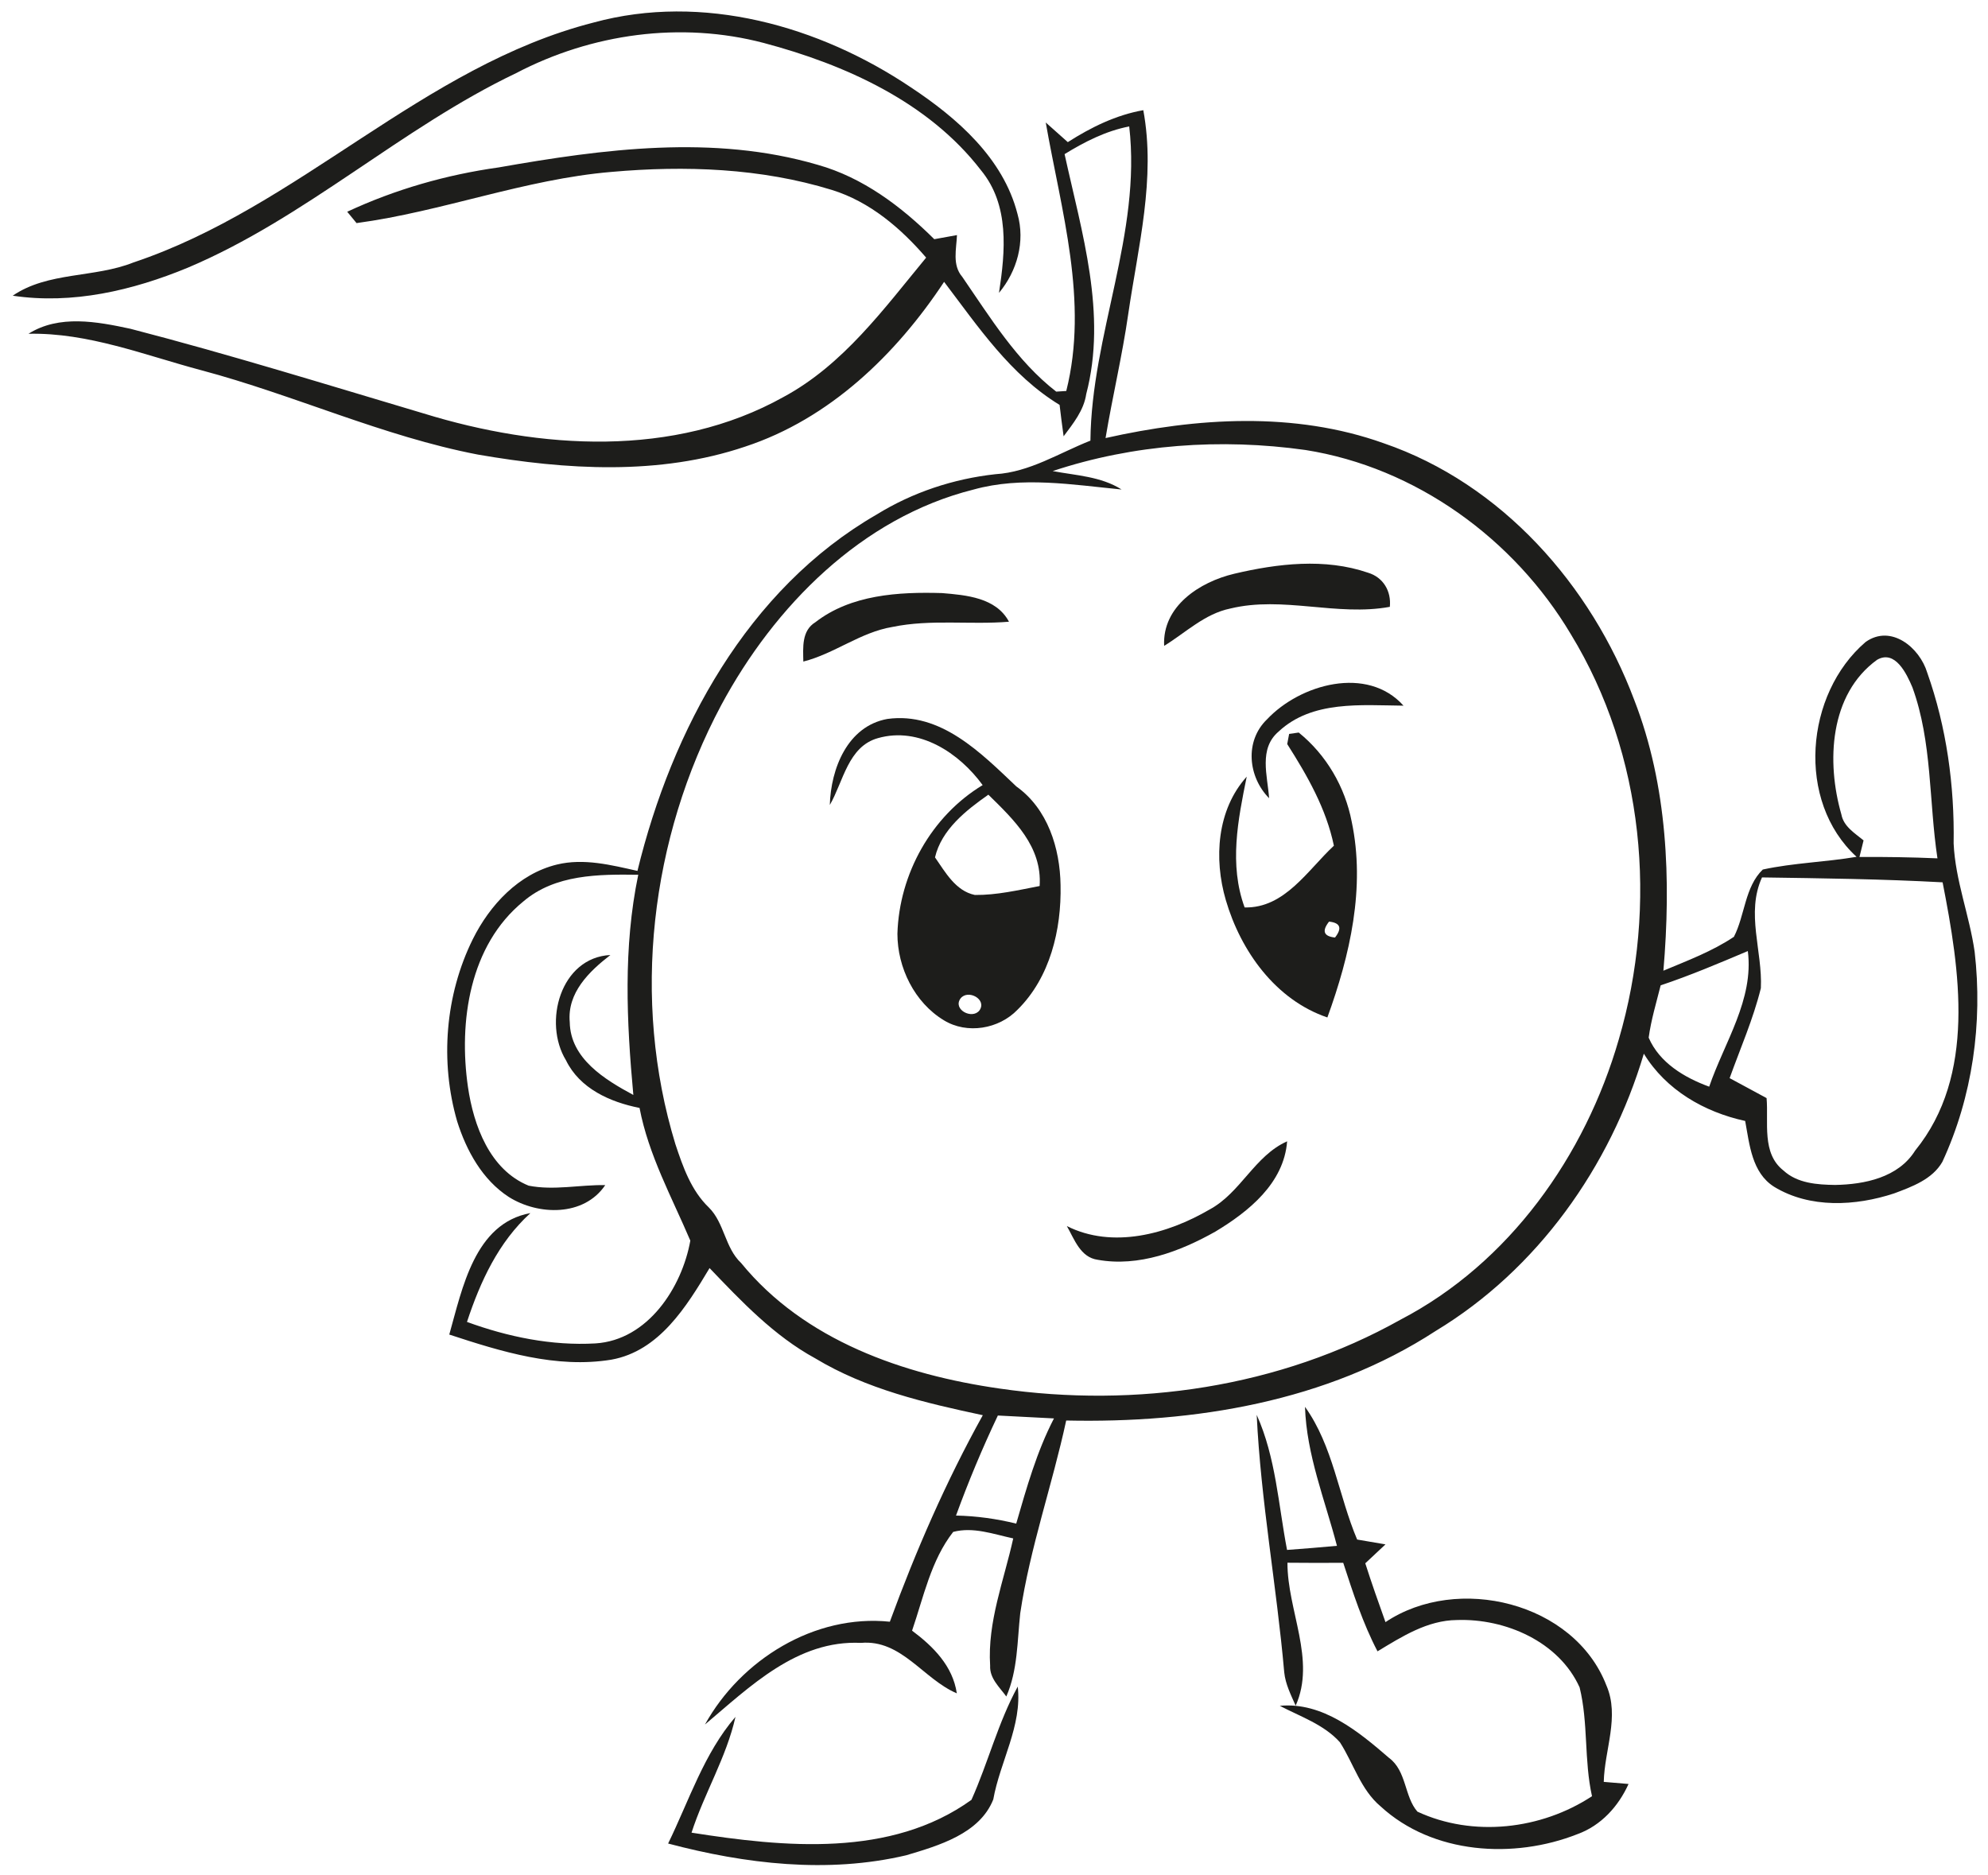 <?xml version="1.0" encoding="UTF-8" ?>
<!DOCTYPE svg PUBLIC "-//W3C//DTD SVG 1.1//EN" "http://www.w3.org/Graphics/SVG/1.1/DTD/svg11.dtd">
<svg width="247pt" height="233pt" viewBox="0 0 247 233" version="1.1" xmlns="http://www.w3.org/2000/svg">
<g id="#1d1d1bfe">
<path fill="#1d1d1b" opacity="1.00" d=" M 73.75 2.80 C 87.28 -0.89 101.79 3.20 113.18 10.86 C 118.92 14.66 124.65 19.65 126.42 26.59 C 127.40 30.02 126.37 33.69 124.12 36.39 C 124.91 31.23 125.45 25.47 121.87 21.14 C 115.35 12.68 105.00 8.02 94.90 5.34 C 84.61 2.63 73.51 4.17 64.12 9.09 C 49.81 15.92 37.98 27.08 23.31 33.27 C 16.48 36.09 8.99 37.85 1.58 36.74 C 5.97 33.74 11.73 34.55 16.58 32.61 C 37.18 25.73 52.50 8.23 73.75 2.80 Z" />
<path fill="#1d1d1b" opacity="1.00" d=" M 132.67 17.66 C 135.55 15.82 138.65 14.29 142.05 13.69 C 143.62 22.17 141.40 30.64 140.18 39.01 C 139.44 44.18 138.22 49.27 137.36 54.43 C 148.68 51.89 160.81 51.10 171.91 55.07 C 186.56 60.09 197.69 72.70 203.05 86.98 C 207.20 97.65 207.63 109.32 206.67 120.61 C 209.65 119.36 212.73 118.21 215.43 116.40 C 216.81 113.72 216.78 110.19 219.02 108.04 C 222.85 107.21 226.80 107.12 230.67 106.46 C 223.12 99.55 224.27 86.22 231.79 79.77 C 234.95 77.52 238.51 80.46 239.45 83.58 C 241.85 90.35 242.85 97.62 242.73 104.80 C 242.94 109.39 244.69 113.72 245.34 118.25 C 246.36 127.10 245.08 136.26 241.33 144.36 C 240.09 146.53 237.56 147.45 235.34 148.28 C 230.55 149.86 224.87 150.17 220.43 147.46 C 217.65 145.71 217.37 142.19 216.83 139.28 C 211.74 138.17 207.00 135.44 204.24 130.92 C 200.06 144.98 191.02 157.73 178.38 165.37 C 164.86 174.18 148.36 176.85 132.47 176.50 C 130.74 184.52 127.97 192.31 126.76 200.45 C 126.38 203.92 126.46 207.52 125.03 210.79 C 124.18 209.62 122.94 208.53 123.02 206.96 C 122.67 201.52 124.74 196.37 125.89 191.15 C 123.46 190.63 120.93 189.68 118.43 190.34 C 115.67 193.87 114.75 198.44 113.32 202.61 C 115.95 204.57 118.38 207.00 118.88 210.40 C 114.71 208.62 112.00 203.68 106.97 204.13 C 99.04 203.75 93.19 209.56 87.59 214.27 C 92.05 206.22 101.20 200.53 110.56 201.50 C 113.79 192.69 117.55 184.05 122.11 175.84 C 114.93 174.31 107.64 172.61 101.28 168.77 C 96.17 165.98 92.14 161.72 88.16 157.56 C 85.30 162.34 81.91 167.87 75.96 168.94 C 69.11 170.06 62.27 167.94 55.82 165.82 C 57.44 160.10 58.97 151.99 65.90 150.73 C 61.93 154.34 59.67 159.24 58.02 164.25 C 63.11 166.11 68.55 167.23 73.98 166.92 C 80.51 166.51 84.73 159.95 85.77 154.15 C 83.46 148.73 80.58 143.52 79.46 137.66 C 75.81 136.94 72.03 135.26 70.32 131.74 C 67.44 127.03 69.64 118.97 75.84 118.66 C 73.21 120.69 70.45 123.35 70.79 127.01 C 70.86 131.54 75.17 134.15 78.69 136.05 C 77.85 126.94 77.42 117.72 79.30 108.69 C 74.40 108.62 68.98 108.63 65.03 112.00 C 58.33 117.45 56.97 126.96 58.14 135.05 C 58.84 139.85 60.85 145.35 65.68 147.32 C 68.82 147.94 72.03 147.20 75.20 147.25 C 72.56 151.17 66.88 151.04 63.21 148.72 C 59.93 146.59 57.95 142.97 56.80 139.33 C 54.65 131.90 55.31 123.64 58.74 116.70 C 60.86 112.44 64.44 108.58 69.20 107.42 C 72.54 106.61 75.93 107.48 79.20 108.21 C 83.47 90.67 92.85 73.20 108.92 63.93 C 113.39 61.17 118.47 59.49 123.68 58.92 C 127.94 58.66 131.60 56.28 135.48 54.75 C 135.61 41.56 141.84 29.02 140.30 15.71 C 137.40 16.27 134.76 17.62 132.27 19.15 C 134.40 28.88 137.57 39.00 134.96 48.96 C 134.66 51.00 133.34 52.61 132.15 54.21 C 131.97 52.91 131.80 51.61 131.65 50.31 C 125.54 46.59 121.53 40.59 117.30 35.02 C 111.33 44.06 103.05 52.05 92.59 55.49 C 81.91 59.10 70.32 58.38 59.37 56.48 C 47.57 54.21 36.58 49.08 25.00 46.00 C 17.94 44.12 10.98 41.32 3.54 41.47 C 7.35 39.07 12.06 39.96 16.20 40.85 C 28.44 44.02 40.52 47.77 52.63 51.37 C 67.07 55.82 83.74 56.92 97.34 49.33 C 104.77 45.33 109.81 38.38 115.07 32.01 C 111.90 28.33 108.07 25.06 103.36 23.60 C 94.53 20.88 85.12 20.55 75.97 21.36 C 65.18 22.27 54.99 26.28 44.30 27.72 C 44.01 27.37 43.43 26.67 43.14 26.31 C 49.10 23.53 55.46 21.71 61.97 20.80 C 74.98 18.51 88.65 16.69 101.57 20.47 C 107.21 22.05 111.98 25.65 116.08 29.72 C 117.02 29.55 117.96 29.38 118.90 29.21 C 118.83 30.96 118.29 32.92 119.55 34.39 C 123.03 39.44 126.32 44.85 131.23 48.66 C 131.54 48.64 132.17 48.60 132.48 48.58 C 135.28 37.43 131.85 26.20 129.93 15.22 C 130.85 16.03 131.75 16.85 132.67 17.66 M 130.79 58.53 C 133.68 59.08 136.79 59.19 139.35 60.82 C 133.24 60.23 126.99 59.15 120.95 60.83 C 107.06 64.31 96.22 75.31 89.60 87.63 C 80.80 104.14 78.43 124.19 83.91 142.15 C 84.85 144.98 85.87 147.92 88.07 150.03 C 90.01 151.95 90.06 155.03 92.08 156.93 C 99.95 166.57 112.27 170.82 124.20 172.53 C 141.12 174.99 158.99 172.39 173.99 163.98 C 187.52 156.94 196.96 143.61 201.13 129.14 C 206.01 112.51 204.27 93.72 195.18 78.82 C 188.13 66.95 175.90 58.07 162.18 55.91 C 151.70 54.44 140.85 55.19 130.79 58.53 M 228.78 101.18 C 229.06 102.70 230.44 103.51 231.54 104.42 C 231.41 104.93 231.15 105.96 231.03 106.48 C 234.26 106.46 237.49 106.51 240.72 106.65 C 239.65 99.59 240.08 92.20 237.61 85.41 C 236.90 83.73 235.47 80.69 233.22 81.98 C 227.29 86.27 226.91 94.69 228.78 101.18 M 218.92 109.02 C 216.90 113.47 219.00 118.18 218.78 122.78 C 217.83 126.62 216.23 130.25 214.90 133.96 C 216.42 134.79 217.96 135.60 219.49 136.44 C 219.75 139.46 218.85 143.30 221.59 145.44 C 223.31 147.03 225.78 147.20 228.00 147.23 C 231.67 147.17 235.86 146.31 237.95 142.96 C 245.56 133.61 243.50 120.56 241.36 109.63 C 233.89 109.22 226.40 109.13 218.92 109.02 M 206.33 122.43 C 205.79 124.59 205.14 126.72 204.84 128.93 C 206.18 132.05 209.29 133.90 212.36 135.02 C 214.24 129.52 217.93 124.21 217.16 118.17 C 213.59 119.68 210.01 121.20 206.33 122.43 M 123.98 175.88 C 122.05 179.94 120.32 184.09 118.78 188.31 C 121.31 188.36 123.81 188.71 126.26 189.31 C 127.55 184.86 128.81 180.37 130.95 176.24 C 128.63 176.12 126.30 176.00 123.98 175.88 Z" />
<path fill="#1d1d1b" opacity="1.00" d=" M 153.34 71.29 C 158.74 70.02 164.62 69.32 169.97 71.16 C 171.87 71.73 172.88 73.47 172.68 75.40 C 166.09 76.61 159.41 74.02 152.86 75.61 C 149.68 76.26 147.31 78.61 144.64 80.25 C 144.39 75.31 149.08 72.30 153.34 71.29 Z" />
<path fill="#1d1d1b" opacity="1.00" d=" M 101.31 77.31 C 105.73 73.88 111.65 73.53 117.04 73.69 C 120.04 73.94 123.77 74.25 125.36 77.25 C 120.54 77.65 115.65 76.91 110.87 77.90 C 106.90 78.56 103.68 81.22 99.81 82.20 C 99.78 80.46 99.58 78.37 101.31 77.31 Z" />
<path fill="#1d1d1b" opacity="1.00" d=" M 157.42 89.38 C 161.54 85.00 169.88 82.65 174.38 87.68 C 169.13 87.63 163.03 87.01 158.88 90.88 C 156.35 93.02 157.49 96.38 157.68 99.18 C 155.07 96.53 154.61 92.09 157.42 89.38 Z" />
<path fill="#1d1d1b" opacity="1.00" d=" M 103.10 100.02 C 103.23 95.51 105.29 90.23 110.25 89.33 C 116.88 88.42 121.89 93.56 126.28 97.72 C 130.17 100.49 131.70 105.38 131.77 109.98 C 131.89 115.50 130.47 121.46 126.43 125.45 C 124.12 127.86 120.16 128.54 117.27 126.77 C 113.62 124.56 111.50 120.23 111.50 116.02 C 111.72 108.60 115.71 101.40 122.09 97.55 C 119.18 93.55 114.21 90.26 109.09 91.71 C 105.36 92.75 104.79 97.10 103.10 100.02 M 116.17 106.53 C 117.46 108.38 118.73 110.70 121.12 111.20 C 123.84 111.23 126.51 110.60 129.17 110.09 C 129.50 105.19 125.99 101.87 122.80 98.74 C 120.02 100.69 116.98 103.08 116.17 106.53 M 119.34 124.06 C 118.35 125.43 120.77 126.70 121.68 125.56 C 122.69 124.18 120.26 122.87 119.34 124.06 Z" />
<path fill="#1d1d1b" opacity="1.00" d=" M 160.17 91.19 C 160.47 91.15 161.06 91.06 161.36 91.02 C 164.78 93.78 167.11 97.77 167.94 102.08 C 169.67 110.28 167.73 118.70 164.92 126.42 C 158.47 124.23 154.15 118.16 152.30 111.83 C 150.80 106.70 151.19 100.62 154.90 96.50 C 153.81 101.86 152.69 107.43 154.64 112.75 C 159.62 112.87 162.48 108.10 165.73 105.08 C 164.77 100.46 162.43 96.38 159.93 92.45 C 159.99 92.14 160.11 91.51 160.17 91.19 M 165.13 114.51 C 164.21 115.68 164.46 116.34 165.87 116.49 C 166.78 115.32 166.53 114.66 165.13 114.51 Z" />
<path fill="#1d1d1b" opacity="1.00" d=" M 150.27 150.29 C 154.15 148.21 155.87 143.61 159.92 141.81 C 159.52 147.02 155.14 150.54 151.00 153.03 C 146.61 155.50 141.48 157.44 136.39 156.53 C 134.22 156.23 133.49 153.97 132.55 152.34 C 138.24 155.20 145.05 153.34 150.27 150.29 Z" />
<path fill="#1d1d1b" opacity="1.00" d=" M 162.14 174.80 C 165.64 179.68 166.31 185.85 168.62 191.29 C 169.79 191.48 170.96 191.68 172.14 191.89 C 171.31 192.67 170.47 193.46 169.63 194.24 C 170.41 196.69 171.27 199.12 172.14 201.55 C 181.06 195.57 195.59 199.06 199.59 209.42 C 201.26 213.28 199.35 217.42 199.26 221.40 C 200.29 221.48 201.31 221.57 202.34 221.66 C 201.08 224.45 198.92 226.83 196.00 227.89 C 188.07 231.02 178.01 230.40 171.54 224.45 C 169.05 222.36 168.18 219.12 166.48 216.48 C 164.50 214.27 161.57 213.29 159.01 211.95 C 164.33 211.45 168.80 215.15 172.58 218.42 C 174.78 220.05 174.47 223.23 176.11 225.10 C 183.02 228.31 191.49 227.33 197.80 223.18 C 196.80 218.73 197.35 214.08 196.26 209.66 C 193.69 203.97 187.03 201.08 181.02 201.29 C 177.35 201.32 174.18 203.35 171.15 205.18 C 169.32 201.68 168.11 197.92 166.89 194.18 C 164.58 194.20 162.27 194.19 159.96 194.17 C 159.94 200.09 163.53 206.24 160.98 211.93 C 160.39 210.59 159.71 209.26 159.56 207.79 C 158.62 197.10 156.65 186.52 156.14 175.80 C 158.52 181.09 158.83 186.96 159.91 192.58 C 161.98 192.43 164.04 192.26 166.11 192.07 C 164.62 186.36 162.33 180.77 162.14 174.80 Z" />
<path fill="#1d1d1b" opacity="1.00" d=" M 126.45 209.56 C 127.01 214.42 124.25 218.88 123.41 223.58 C 121.72 227.85 116.62 229.32 112.59 230.52 C 102.83 232.82 92.60 231.60 83.01 229.06 C 85.61 223.74 87.47 217.86 91.38 213.32 C 90.25 218.36 87.50 222.82 85.92 227.71 C 97.43 229.52 110.69 230.84 120.70 223.63 C 122.77 219.01 124.01 214.02 126.45 209.56 Z" />
</g>
</svg>
